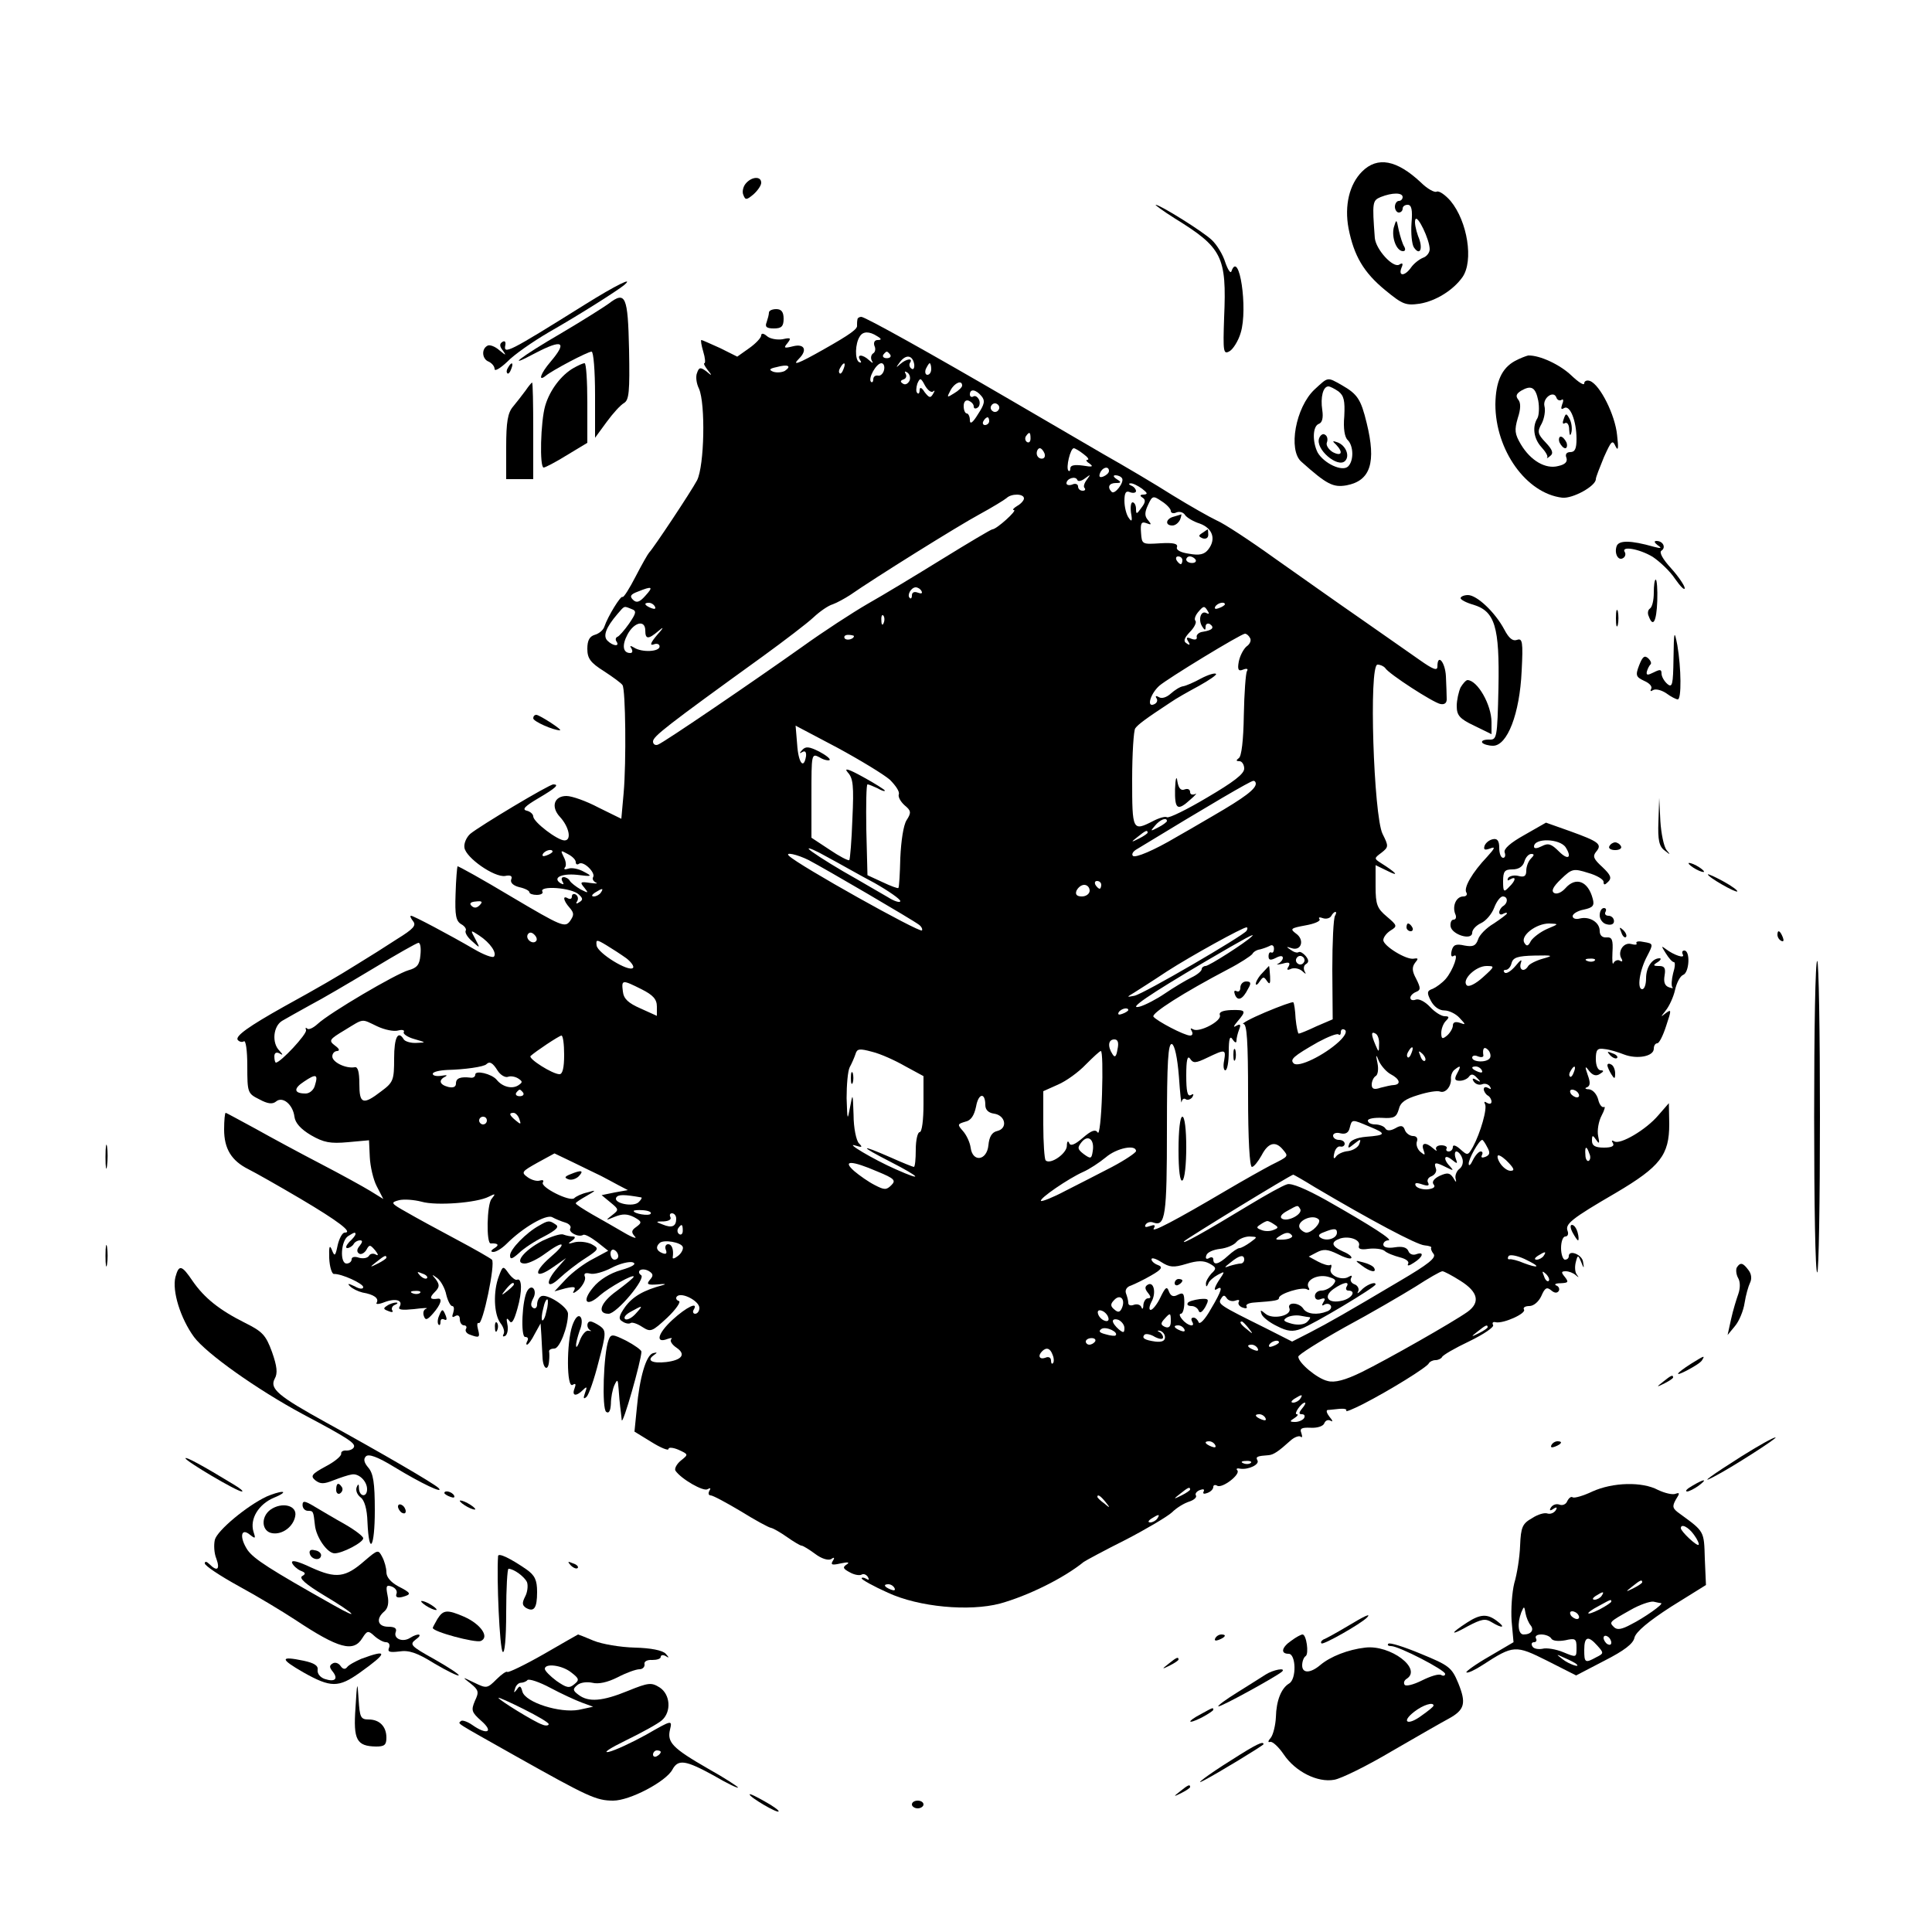 <?xml version="1.0" encoding="UTF-8" standalone="no"?> <svg xmlns="http://www.w3.org/2000/svg" version="1.0" width="500pt" height="500pt" viewBox="0 0 500 500" preserveAspectRatio="xMidYMid meet"><g transform="translate(0,500) scale(0.1,-0.1)" fill="#000000" stroke="none"><path d="M3525 4556 c-33 -33 -46 -88 -35 -147 14 -71 39 -114 95 -160 45 -37 53 -40 89 -35 42 7 87 35 111 69 29 42 13 144 -31 197 -14 16 -30 27 -36 24 -5 -3 -24 7 -41 24 -62 58 -112 68 -152 28z m105 -66 c0 -5 -4 -10 -10 -10 -5 0 -10 -7 -10 -15 0 -8 5 -15 10 -15 6 0 10 5 10 10 0 6 6 10 13 10 10 0 13 -13 10 -47 -2 -27 1 -55 6 -63 16 -24 25 -3 11 29 -6 17 -10 36 -7 43 5 14 37 -52 37 -77 0 -9 -8 -19 -17 -22 -10 -4 -24 -15 -31 -25 -16 -23 -34 -24 -25 -1 5 11 3 14 -6 8 -16 -9 -60 39 -63 69 -7 93 -6 97 15 106 30 12 57 12 57 0z"></path><path d="M3607 4411 c-6 -26 7 -61 24 -61 6 0 7 5 3 12 -4 6 -10 25 -14 42 -6 30 -6 30 -13 7z"></path><path d="M1930 4525 c-7 -8 -10 -22 -6 -30 5 -13 8 -13 26 2 11 10 20 23 20 30 0 18 -25 16 -40 -2z"></path><path d="M3040 4435 c123 -76 135 -98 128 -257 -3 -89 -2 -96 14 -87 9 5 23 27 29 48 19 62 -4 216 -24 159 -2 -7 -9 3 -16 23 -6 20 -22 46 -35 58 -23 22 -134 91 -145 91 -3 0 19 -16 49 -35z"></path><path d="M1514 4212 c-200 -125 -212 -131 -206 -104 1 8 -2 11 -8 7 -8 -5 -7 -12 2 -23 9 -13 7 -12 -9 1 -12 11 -27 16 -32 12 -16 -9 -13 -35 4 -41 8 -4 15 -12 15 -19 0 -7 15 2 33 19 17 18 66 52 107 76 79 45 178 108 195 122 28 24 -21 0 -101 -50z"></path><path d="M1575 4214 c-11 -8 -66 -43 -122 -76 -105 -61 -150 -96 -68 -52 71 37 84 30 40 -22 -26 -30 -34 -54 -12 -36 17 14 108 62 118 62 5 0 9 -50 9 -112 l0 -111 30 41 c16 22 36 44 45 49 13 8 15 29 13 138 -3 139 -9 153 -53 119z"></path><path d="M1990 4191 c0 -5 -3 -16 -6 -25 -5 -12 0 -16 19 -16 19 0 25 5 25 25 0 18 -6 25 -19 25 -11 0 -19 -4 -19 -9z"></path><path d="M2219 4173 c-1 -5 -1 -11 -1 -15 2 -9 -17 -23 -86 -62 -67 -38 -84 -44 -64 -24 22 22 14 39 -15 32 -24 -6 -26 -5 -15 8 10 13 9 15 -13 10 -14 -2 -32 1 -40 8 -9 8 -15 8 -15 2 0 -6 -14 -21 -31 -33 l-31 -22 -44 22 c-25 11 -46 21 -49 21 -2 0 0 -13 5 -30 5 -16 6 -30 3 -30 -3 0 1 -8 8 -17 13 -16 12 -17 -3 -4 -15 11 -19 11 -24 -4 -4 -9 -2 -27 5 -41 17 -39 14 -199 -5 -237 -16 -30 -113 -176 -124 -187 -3 -3 -19 -31 -35 -62 -16 -31 -31 -55 -34 -53 -4 5 -38 -50 -47 -77 -3 -9 -14 -18 -25 -21 -13 -4 -19 -14 -19 -36 0 -25 8 -36 43 -58 23 -15 45 -31 48 -36 8 -11 10 -199 3 -279 l-6 -67 -59 29 c-32 17 -69 30 -83 30 -32 0 -41 -28 -17 -54 24 -26 31 -61 12 -61 -18 0 -80 47 -81 62 0 6 -8 13 -17 15 -13 3 -4 12 30 32 46 27 55 36 39 36 -11 0 -191 -108 -215 -128 -10 -9 -17 -25 -15 -36 4 -26 77 -77 105 -73 14 3 20 0 16 -9 -3 -8 5 -16 21 -20 14 -3 26 -9 26 -13 0 -4 9 -7 19 -7 11 0 17 4 15 8 -11 17 76 11 94 -7 11 -10 11 -14 1 -20 -7 -5 -10 -4 -5 3 3 6 2 13 -4 17 -5 3 -10 1 -10 -5 0 -6 -4 -8 -10 -5 -15 9 -12 -6 4 -24 12 -14 12 -19 1 -35 -13 -17 -21 -14 -151 63 -75 45 -138 80 -140 79 -1 -2 -4 -34 -5 -72 -2 -55 1 -70 15 -78 9 -5 14 -13 11 -17 -2 -5 5 -17 17 -27 21 -19 21 -19 8 6 -13 24 -13 24 10 9 29 -19 47 -46 38 -55 -4 -3 -26 5 -50 19 -67 39 -158 87 -164 87 -4 0 -1 -6 5 -14 9 -11 1 -20 -41 -46 -29 -19 -75 -48 -103 -65 -51 -32 -101 -61 -190 -110 -91 -51 -126 -76 -120 -86 4 -5 11 -7 16 -4 5 4 9 -23 9 -64 0 -69 1 -71 31 -86 22 -12 34 -13 43 -6 17 15 44 -7 48 -39 2 -16 16 -32 43 -48 33 -19 50 -22 95 -18 l55 5 2 -43 c1 -24 9 -59 18 -76 l17 -33 -34 21 c-18 11 -76 43 -128 70 -52 27 -128 68 -169 91 -41 22 -75 41 -77 41 -2 0 -4 -19 -4 -43 0 -50 19 -81 63 -103 18 -9 78 -43 134 -76 98 -58 138 -88 115 -88 -6 0 -14 -15 -18 -32 -6 -29 -8 -31 -15 -13 -6 15 -8 9 -7 -21 1 -23 7 -41 12 -41 20 1 76 -25 76 -34 0 -6 -10 -5 -22 2 -17 8 -20 8 -12 0 6 -6 20 -13 32 -16 30 -5 43 -15 37 -26 -4 -5 5 -5 20 1 29 11 49 5 39 -12 -5 -8 7 -9 37 -6 24 3 39 4 32 1 -7 -2 -9 -11 -6 -19 4 -12 9 -10 24 7 20 23 25 40 12 38 -20 -3 -23 2 -8 17 13 13 13 19 3 33 -12 14 -11 14 4 3 9 -7 20 -27 23 -43 4 -16 11 -29 15 -29 5 0 6 -7 3 -17 -4 -11 -3 -14 5 -9 7 4 12 1 12 -8 0 -9 5 -16 11 -16 5 0 8 -4 5 -9 -3 -5 1 -12 10 -15 24 -9 27 -8 21 14 -3 11 -2 18 2 16 10 -7 44 155 34 164 -4 4 -46 28 -93 53 -47 25 -104 56 -128 70 -41 23 -42 25 -19 31 13 3 39 1 58 -4 38 -11 143 -3 174 13 18 9 18 8 7 -6 -12 -14 -14 -116 -2 -115 19 1 23 -4 10 -12 -10 -6 -11 -10 -3 -10 7 0 22 9 34 21 42 42 102 77 118 69 9 -5 24 -11 34 -14 10 -3 16 -10 13 -15 -6 -10 21 -24 33 -17 4 3 20 -6 36 -18 l29 -23 -39 -21 c-22 -11 -53 -34 -70 -52 l-30 -32 29 8 c23 5 27 4 21 -7 -5 -8 1 -6 13 4 11 11 18 25 16 32 -4 9 0 12 13 9 10 -3 35 4 56 15 21 11 46 17 55 14 10 -4 0 -11 -31 -20 -28 -8 -56 -25 -72 -45 -31 -37 -17 -52 18 -20 23 20 87 56 87 48 0 -3 -20 -19 -44 -37 -42 -30 -52 -59 -21 -59 21 0 98 92 84 100 -6 4 -7 10 -2 13 5 3 15 2 23 -3 11 -7 11 -12 2 -22 -10 -12 -6 -14 21 -12 17 2 23 1 12 -2 -49 -13 -77 -29 -97 -56 -17 -24 -18 -32 -7 -38 7 -5 17 -7 21 -4 4 3 18 -2 30 -10 22 -14 25 -13 65 24 22 21 36 41 30 43 -7 2 -9 8 -5 12 12 12 58 -12 58 -30 0 -8 -5 -15 -11 -15 -5 0 -7 5 -4 10 14 23 -18 8 -55 -26 -38 -35 -45 -62 -12 -49 9 3 13 3 9 -1 -4 -4 2 -14 14 -22 25 -17 14 -32 -27 -37 -36 -4 -51 4 -33 17 11 8 11 9 -1 6 -18 -5 -35 -64 -42 -143 l-6 -60 44 -27 c24 -15 44 -23 44 -18 0 5 12 4 26 -2 26 -12 26 -12 6 -28 -11 -9 -17 -21 -14 -26 15 -22 73 -55 83 -48 8 4 9 3 5 -4 -4 -7 -2 -12 3 -12 6 0 41 -19 78 -41 37 -23 72 -42 78 -43 6 -1 25 -12 42 -24 17 -12 34 -22 37 -22 4 0 20 -10 35 -21 17 -13 34 -18 42 -14 8 6 10 4 4 -5 -6 -10 -1 -11 21 -6 19 4 24 3 15 -3 -11 -7 -9 -11 8 -20 12 -7 26 -9 31 -6 5 3 12 0 16 -6 4 -8 3 -9 -4 -5 -7 4 -12 4 -12 1 0 -3 30 -20 68 -37 80 -37 210 -49 290 -28 72 20 164 65 217 108 6 4 54 30 108 57 54 28 108 60 120 71 12 12 32 24 45 28 12 4 20 11 17 16 -3 4 2 11 11 14 8 3 12 2 9 -4 -3 -6 1 -7 9 -4 9 3 16 10 16 16 0 5 5 6 10 3 13 -8 62 30 52 40 -4 4 0 6 8 4 21 -3 51 11 44 22 -5 9 0 11 29 13 13 1 26 10 57 38 10 9 22 13 26 10 4 -4 5 0 2 9 -5 12 0 15 24 14 17 -1 32 4 35 11 3 8 10 11 17 7 6 -4 5 1 -3 10 -7 9 -10 17 -5 18 5 0 19 2 31 3 12 1 20 -1 17 -5 -2 -4 17 4 43 17 70 36 167 96 171 106 2 4 10 8 17 8 7 0 15 4 17 8 2 5 33 23 71 41 37 18 65 37 61 42 -3 6 0 9 7 7 20 -4 80 23 73 33 -3 5 3 9 14 9 11 0 24 11 31 26 9 21 14 24 25 15 9 -8 16 -8 20 -2 3 5 0 12 -6 14 -7 3 -2 6 11 6 20 1 21 3 11 16 -10 12 -10 15 2 15 8 0 19 -4 26 -10 8 -7 9 -7 3 1 -5 6 -6 20 -3 32 5 20 6 20 14 1 7 -18 8 -18 5 0 -2 19 -37 33 -37 15 0 -5 -4 -9 -10 -9 -5 0 -10 14 -10 30 0 17 5 30 11 30 6 0 9 6 6 14 -7 18 8 31 125 99 115 68 138 98 138 178 l-1 54 -27 -31 c-32 -38 -99 -77 -114 -68 -7 4 -8 2 -4 -4 5 -8 -3 -12 -23 -12 -23 0 -31 5 -31 18 0 15 2 15 11 2 8 -12 9 -9 5 10 -3 14 1 38 9 53 8 15 10 25 6 22 -5 -2 -12 6 -15 20 -4 14 -14 25 -24 26 -9 0 -12 3 -5 5 9 4 9 13 2 32 -8 23 -7 25 4 10 9 -11 18 -14 28 -7 10 6 10 9 2 9 -8 0 -13 13 -13 29 0 25 4 29 23 26 12 -1 35 -8 50 -14 34 -13 77 -5 77 15 0 8 4 14 9 14 5 0 15 20 23 45 14 42 14 44 -1 33 -14 -11 -14 -11 0 7 9 11 20 35 24 53 4 18 13 36 21 39 16 6 19 63 3 63 -5 0 -7 -4 -4 -10 7 -12 -23 -2 -44 14 -12 9 -12 8 0 -11 8 -13 17 -23 21 -23 4 0 3 -13 -2 -29 -4 -16 -5 -32 -2 -36 4 -3 -1 -3 -9 0 -11 4 -14 14 -11 31 3 18 0 24 -14 24 -16 0 -17 2 -4 10 8 5 10 10 5 10 -19 0 -35 -23 -35 -52 0 -15 -4 -28 -10 -28 -14 0 -7 49 13 86 16 31 16 32 -8 36 -13 3 -22 2 -20 -3 3 -4 -3 -5 -14 -2 -20 5 -36 -21 -24 -39 3 -6 1 -8 -5 -4 -5 3 -13 0 -16 -6 -3 -7 -4 5 -3 27 2 33 -1 40 -15 39 -11 -1 -18 5 -18 17 0 22 -26 38 -51 32 -11 -3 -19 0 -19 6 0 6 13 14 29 17 23 5 28 10 23 28 -12 46 -44 58 -71 27 -10 -11 -22 -16 -29 -12 -8 5 -3 16 18 36 28 27 32 28 70 16 22 -6 40 -17 40 -23 0 -9 3 -9 12 0 10 10 6 18 -15 38 -23 21 -26 28 -16 40 16 19 7 26 -68 53 l-62 22 -56 -32 c-36 -20 -54 -36 -51 -45 3 -8 1 -14 -4 -14 -6 0 -10 12 -10 26 0 18 -5 25 -17 22 -9 -2 -18 -9 -21 -17 -3 -10 0 -12 14 -7 15 6 13 1 -7 -21 -39 -41 -62 -81 -54 -93 3 -5 0 -10 -8 -10 -18 0 -29 -24 -21 -45 4 -8 2 -15 -4 -15 -6 0 -9 -8 -8 -17 3 -22 56 -38 56 -17 0 8 10 19 23 25 13 6 28 24 34 40 6 16 16 29 22 29 14 0 14 -17 1 -25 -5 -3 -10 -11 -10 -16 0 -6 5 -7 10 -4 6 3 10 4 10 1 0 -2 -16 -14 -34 -26 -19 -11 -38 -30 -41 -42 -6 -16 -13 -19 -35 -15 -22 5 -29 2 -33 -13 -3 -12 -1 -18 5 -14 15 10 -1 -37 -21 -60 -9 -10 -24 -21 -33 -25 -15 -5 -16 -10 -5 -31 8 -15 21 -25 35 -25 12 0 30 -9 39 -19 17 -18 17 -19 1 -13 -12 4 -18 1 -18 -7 0 -7 -7 -19 -15 -26 -12 -10 -15 -9 -15 7 0 10 5 24 12 31 9 9 9 12 -3 12 -9 0 -26 11 -38 24 -13 14 -29 22 -37 19 -8 -3 -14 -1 -14 5 0 5 7 12 15 15 12 5 12 10 0 34 -11 20 -11 30 -3 41 9 11 9 13 -3 11 -19 -4 -79 33 -79 48 0 7 8 18 19 25 18 11 17 13 -10 36 -25 21 -29 31 -29 78 l0 55 33 -16 c30 -15 20 -3 -20 22 -17 11 -17 12 2 26 19 15 19 17 3 49 -23 47 -36 438 -13 438 7 0 16 -4 20 -9 9 -15 125 -90 143 -93 11 -2 17 3 16 15 0 9 -1 35 -2 57 -2 37 -22 60 -22 25 0 -12 -12 -7 -46 17 -26 18 -94 66 -153 107 -58 40 -158 111 -222 156 -64 46 -131 90 -150 98 -19 9 -70 38 -114 65 -44 28 -125 76 -180 107 -55 32 -163 95 -240 140 -204 119 -376 215 -386 215 -5 0 -10 -3 -10 -7z m51 -43 c12 -7 12 -10 1 -10 -7 0 -11 -6 -8 -15 4 -8 2 -17 -4 -20 -5 -4 -6 -12 -3 -18 5 -8 3 -8 -7 1 -16 15 -33 16 -23 0 4 -6 3 -8 -3 -5 -11 7 -10 48 2 66 8 14 25 14 45 1z m34 -48 c3 -5 -1 -9 -9 -9 -8 0 -12 4 -9 9 3 4 7 8 9 8 2 0 6 -4 9 -8z m62 -25 c1 -9 -2 -15 -7 -11 -5 3 -7 10 -4 15 9 13 -9 11 -25 -3 -12 -11 -12 -10 -1 5 16 21 33 18 37 -6z m-335 -17 c-8 -4 -21 -5 -30 -2 -12 5 -10 8 9 12 29 8 40 3 21 -10z m152 5 c-3 -9 -8 -14 -10 -11 -3 3 -2 9 2 15 9 16 15 13 8 -4z m105 -2 c-2 -10 -10 -17 -16 -15 -7 1 -12 -3 -12 -10 0 -6 -3 -9 -6 -6 -8 9 14 48 27 48 6 0 9 -8 7 -17z m122 2 c0 -8 -4 -15 -10 -15 -5 0 -7 7 -4 15 4 8 8 15 10 15 2 0 4 -7 4 -15z m-56 -30 c-4 -8 -11 -12 -17 -8 -8 5 -7 8 1 11 7 2 9 9 6 14 -4 7 -2 8 4 4 6 -4 9 -13 6 -21z m61 -28 c4 4 5 2 0 -6 -7 -12 -10 -11 -22 4 -8 13 -13 14 -13 5 0 -7 -3 -11 -6 -7 -4 3 -3 14 0 24 7 16 9 16 20 -5 7 -12 16 -19 21 -15z m75 15 c0 -4 -9 -13 -21 -20 -19 -12 -19 -11 -9 8 10 19 30 28 30 12z m50 -27 c10 -12 8 -21 -9 -47 -14 -23 -21 -27 -21 -15 0 9 -4 17 -8 17 -4 0 -8 8 -8 19 0 11 5 17 13 14 7 -3 13 -9 13 -15 0 -5 4 -7 10 -3 5 3 7 12 4 20 -4 8 -10 12 -15 9 -5 -3 -9 0 -9 5 0 16 16 13 30 -4z m44 -36 c-3 -5 -10 -7 -15 -3 -5 3 -7 10 -3 15 3 5 10 7 15 3 5 -3 7 -10 3 -15z m-24 -29 c0 -5 -5 -10 -11 -10 -5 0 -7 5 -4 10 3 6 8 10 11 10 2 0 4 -4 4 -10z m107 -45 c0 -8 -4 -12 -9 -9 -5 3 -6 10 -3 15 9 13 12 11 12 -6z m36 -38 c3 -8 0 -14 -7 -14 -7 0 -13 6 -13 14 0 7 4 13 8 13 4 0 9 -6 12 -13z m101 -2 c11 -8 16 -15 10 -15 -5 0 -2 -5 6 -10 11 -8 6 -9 -17 -5 -22 3 -33 1 -33 -7 0 -6 -2 -9 -5 -6 -7 7 5 58 14 58 3 0 15 -7 25 -15z m66 -44 c0 -5 -7 -11 -14 -14 -10 -4 -13 -1 -9 9 6 15 23 19 23 5z m-62 -19 c15 11 15 11 5 -3 -7 -9 -10 -19 -6 -22 3 -4 1 -7 -5 -7 -7 0 -12 5 -12 11 0 6 -7 9 -15 5 -8 -3 -15 -1 -15 3 0 13 24 20 28 9 2 -5 11 -3 20 4z m96 0 c6 -10 -19 -43 -27 -35 -12 12 -7 23 11 23 14 0 15 2 2 10 -9 6 -10 10 -3 10 6 0 14 -3 17 -8z m52 -27 c14 -11 15 -14 4 -15 -10 0 -11 -3 -3 -8 8 -5 8 -12 -3 -26 -12 -17 -14 -18 -14 -3 0 9 -4 17 -9 17 -4 0 -6 -12 -4 -27 4 -22 2 -25 -6 -13 -6 8 -11 28 -11 44 0 21 4 27 15 22 8 -3 15 -1 15 3 0 5 -6 12 -12 14 -7 3 -8 6 -2 6 5 1 19 -6 30 -14z m-306 -25 c0 -5 -8 -14 -17 -19 -10 -6 -14 -11 -9 -11 10 0 -45 -50 -56 -50 -3 0 -62 -35 -130 -77 -68 -42 -154 -94 -193 -116 -38 -22 -115 -72 -169 -111 -124 -88 -357 -247 -373 -253 -7 -3 -13 1 -13 8 0 13 33 39 285 221 55 40 114 85 130 100 17 16 39 31 50 34 11 4 31 15 45 24 63 44 281 180 335 209 33 18 64 37 70 42 12 12 45 12 45 -1z m380 -32 c0 -6 7 -8 15 -4 8 3 18 0 22 -7 5 -7 22 -17 38 -22 33 -12 43 -40 22 -67 -10 -13 -23 -16 -50 -11 -22 3 -34 10 -31 17 3 9 -9 12 -43 10 -47 -3 -48 -3 -50 27 -2 25 1 30 14 25 13 -5 14 -4 4 8 -9 10 -9 20 0 39 11 24 13 25 35 10 13 -8 24 -20 24 -25z m30 -128 c0 -5 -2 -10 -4 -10 -3 0 -8 5 -11 10 -3 6 -1 10 4 10 6 0 11 -4 11 -10z m34 2 c3 -5 -1 -9 -9 -9 -8 0 -15 4 -15 9 0 4 4 8 9 8 6 0 12 -4 15 -8z m-1424 -94 c-15 -17 -23 -19 -32 -10 -9 9 -6 14 13 21 37 15 41 13 19 -11z m715 12 c3 -6 -1 -7 -9 -4 -10 4 -16 1 -16 -7 0 -7 -3 -10 -6 -6 -7 7 4 27 16 27 5 0 12 -4 15 -10z m-690 -40 c3 -6 -1 -7 -9 -4 -18 7 -21 14 -7 14 6 0 13 -4 16 -10z m1475 6 c0 -2 -7 -7 -16 -10 -8 -3 -12 -2 -9 4 6 10 25 14 25 6z m-1536 -12 c14 -5 13 -10 -6 -38 -12 -17 -26 -33 -30 -34 -5 -2 -6 -8 -2 -13 8 -13 -10 -11 -24 3 -12 12 -4 34 26 69 19 22 16 21 36 13z m1492 -6 c4 -6 3 -8 -3 -5 -15 9 -23 -16 -12 -34 7 -11 9 -11 9 -1 0 7 5 10 11 7 13 -9 7 -16 -18 -20 -10 -1 -17 -8 -16 -13 2 -7 -4 -9 -14 -5 -12 5 -14 3 -8 -7 6 -9 4 -11 -4 -5 -9 5 -7 13 8 29 12 12 18 25 15 29 -4 4 -1 13 6 22 15 18 17 18 26 3z m-839 -30 c-3 -8 -6 -5 -6 6 -1 11 2 17 5 13 3 -3 4 -12 1 -19z m-617 -20 c0 -23 8 -23 34 -1 15 13 14 9 -4 -11 -16 -19 -19 -27 -9 -24 9 4 16 1 16 -5 0 -14 -46 -16 -66 -3 -10 6 -12 5 -7 -2 4 -7 3 -12 -3 -12 -19 0 -22 20 -7 48 17 32 46 39 46 10z m540 -14 c0 -8 -19 -13 -24 -6 -3 5 1 9 9 9 8 0 15 -2 15 -3z m1025 -5 c4 -6 0 -16 -9 -22 -8 -7 -17 -24 -20 -39 -4 -21 -1 -26 11 -21 10 4 14 2 10 -4 -3 -5 -7 -57 -8 -114 -1 -65 -6 -107 -13 -111 -8 -6 -7 -8 2 -8 6 0 12 -9 12 -19 0 -14 -28 -35 -96 -75 -52 -31 -99 -54 -104 -51 -4 3 -21 -2 -36 -10 -53 -27 -54 -25 -54 108 0 67 4 127 8 132 7 10 27 25 91 67 14 10 48 29 74 43 27 15 47 29 44 31 -3 3 -20 -2 -39 -12 -18 -10 -39 -19 -46 -20 -8 -1 -22 -10 -32 -19 -11 -10 -24 -14 -31 -9 -7 4 -10 3 -6 -3 4 -6 1 -13 -7 -16 -19 -8 -9 27 14 48 20 18 212 135 222 135 4 0 10 -5 13 -11z m-932 -367 c15 -15 26 -31 23 -38 -2 -6 4 -18 15 -28 17 -14 18 -19 5 -39 -8 -13 -14 -53 -16 -97 -1 -41 -3 -76 -5 -78 -1 -2 -20 5 -41 15 l-39 18 -3 118 c-1 64 0 117 3 117 4 0 15 -5 26 -10 10 -6 19 -9 19 -6 0 2 -25 18 -56 35 -38 21 -51 25 -40 12 14 -15 16 -35 12 -120 -2 -57 -6 -104 -8 -107 -3 -2 -26 10 -51 27 l-47 31 0 109 c0 108 0 110 21 99 11 -7 23 -9 26 -7 3 3 -10 13 -27 22 -26 13 -35 14 -44 4 -8 -9 -8 -10 1 -5 7 4 10 -1 9 -11 -6 -36 -20 -17 -23 31 l-4 48 108 -57 c59 -32 120 -69 136 -83z m947 -10 c0 -14 -29 -36 -110 -83 -41 -24 -84 -49 -95 -55 -59 -35 -107 -55 -113 -49 -4 4 0 11 8 16 197 120 295 177 303 178 4 1 7 -3 7 -7z m-230 -97 c0 -2 -10 -10 -22 -16 -21 -11 -22 -11 -9 4 13 16 31 23 31 12z m-50 -30 c0 -2 -10 -9 -22 -15 -22 -11 -22 -10 -4 4 21 17 26 19 26 11z m1082 -38 c17 -27 6 -34 -17 -11 -20 20 -28 23 -45 14 -12 -6 -20 -7 -20 -1 0 23 67 21 82 -2z m-1789 -92 c37 -21 67 -42 67 -47 0 -5 -15 -1 -32 10 -18 10 -70 41 -116 67 -46 27 -86 53 -89 58 -3 5 18 -4 48 -21 30 -16 84 -47 122 -67z m-833 81 c0 -2 -7 -7 -16 -10 -8 -3 -12 -2 -9 4 6 10 25 14 25 6z m60 -27 c0 -6 4 -8 9 -4 12 7 43 -24 36 -35 -3 -5 1 -11 7 -14 7 -3 0 -3 -15 -1 -25 4 -27 2 -15 -12 12 -15 11 -15 -9 -5 -12 7 -25 17 -28 22 -3 6 -11 10 -16 10 -6 0 -7 -5 -3 -12 4 -7 3 -8 -5 -4 -22 14 1 26 42 22 40 -5 41 -4 18 8 -14 8 -32 11 -40 8 -9 -3 -13 -2 -9 3 4 4 3 16 -3 27 -9 18 -8 18 10 8 12 -6 21 -15 21 -21z m603 5 c42 -22 268 -154 285 -167 7 -5 10 -12 8 -15 -7 -6 -320 169 -344 193 -12 11 21 4 51 -11z m1869 4 c-7 -7 -12 -21 -12 -31 0 -14 -5 -18 -20 -14 -11 3 -23 0 -27 -5 -3 -7 -1 -8 5 -4 17 10 15 -3 -3 -20 -13 -14 -15 -12 -15 15 0 26 4 31 24 31 16 0 27 7 31 20 3 11 11 20 18 20 8 0 8 -3 -1 -12z m-1112 -68 c0 -5 -2 -10 -4 -10 -3 0 -8 5 -11 10 -3 6 -1 10 4 10 6 0 11 -4 11 -10z m-30 -15 c0 -8 -9 -15 -20 -15 -13 0 -18 5 -14 15 4 8 12 15 20 15 8 0 14 -7 14 -15z m-1265 -5 c-3 -5 -12 -10 -18 -10 -7 0 -6 4 3 10 19 12 23 12 15 0z m-314 -33 c-7 -7 -14 -8 -21 -1 -6 6 -2 10 12 11 16 2 18 -1 9 -10z m2214 -27 c-4 -6 -7 -69 -7 -139 l1 -129 -42 -18 c-23 -11 -43 -19 -46 -19 -2 0 -6 18 -8 39 -1 22 -4 41 -6 42 -2 2 -35 -10 -73 -26 -38 -16 -63 -30 -56 -30 9 0 12 -44 12 -185 0 -113 4 -185 10 -185 5 0 16 14 25 30 17 33 36 38 55 15 15 -18 16 -17 -30 -40 -19 -10 -71 -39 -115 -65 -134 -79 -197 -112 -189 -99 5 9 2 10 -10 6 -11 -4 -15 -3 -11 4 4 6 13 8 20 5 31 -11 35 18 35 242 0 174 3 223 13 220 7 -3 14 -34 18 -84 3 -43 6 -73 7 -66 1 7 6 11 11 7 5 -3 13 0 17 6 4 8 3 9 -4 5 -9 -5 -12 10 -12 51 0 39 3 53 10 43 8 -12 14 -12 45 3 46 22 48 22 43 -8 -3 -14 -1 -25 3 -25 5 0 9 21 9 48 0 34 3 43 10 32 6 -9 10 -10 10 -3 0 6 3 19 7 29 5 13 3 15 -8 9 -8 -5 -7 -1 4 12 23 27 22 30 -17 29 -21 -1 -32 -5 -29 -13 6 -15 -53 -46 -69 -37 -7 4 -8 3 -4 -4 4 -7 2 -12 -4 -12 -15 0 -87 38 -95 49 -5 9 76 61 194 123 31 16 58 34 62 39 3 6 12 11 20 12 8 2 19 6 25 9 6 4 11 1 11 -7 0 -8 -3 -12 -7 -10 -4 2 -7 -2 -7 -10 0 -10 5 -11 19 -4 11 6 18 6 18 0 0 -5 -6 -12 -12 -15 -7 -3 -2 -3 11 0 17 5 21 3 16 -7 -6 -9 -4 -11 7 -6 9 3 21 0 28 -6 10 -9 11 -9 6 0 -3 6 -2 15 4 18 8 5 7 11 -1 21 -6 7 -14 12 -18 10 -4 -3 -13 0 -21 6 -12 8 -12 9 3 4 25 -8 34 22 11 38 -16 12 -14 14 24 21 23 4 40 11 37 16 -4 5 0 6 8 3 8 -3 18 -1 22 5 3 6 8 11 11 11 3 0 2 -5 -1 -10z m549 -34 c-18 -8 -36 -22 -42 -31 -7 -14 -11 -15 -17 -5 -11 18 30 50 64 50 26 -1 26 -1 -5 -14z m-778 -5 c-9 -13 -266 -163 -290 -168 -21 -4 -21 -4 -1 8 11 7 49 31 85 55 62 40 196 114 206 114 3 0 3 -4 0 -9z m-1839 -27 c-9 -9 -28 6 -21 18 4 6 10 6 17 -1 6 -6 8 -13 4 -17z m1852 12 c-15 -15 -110 -76 -119 -76 -5 0 -10 -4 -10 -8 0 -5 -12 -15 -27 -22 -16 -8 -46 -26 -68 -41 -22 -15 -51 -30 -65 -34 -35 -9 24 31 170 117 104 61 132 76 119 64z m-1618 -56 c13 -10 21 -22 17 -25 -11 -11 -91 38 -94 58 -2 16 0 16 25 1 15 -9 38 -24 52 -34z m-533 8 c-2 -25 -9 -33 -31 -39 -32 -9 -204 -110 -235 -139 -11 -10 -23 -16 -27 -12 -4 4 -5 2 -3 -4 3 -10 -66 -84 -78 -84 -2 0 -4 7 -4 16 0 9 5 12 13 8 10 -6 10 -4 0 7 -20 20 -16 63 7 77 12 7 44 25 73 41 29 15 102 58 162 94 61 37 114 67 118 67 5 0 7 -14 5 -32z m2286 -19 c-3 -5 -10 -7 -15 -3 -5 3 -7 10 -3 15 3 5 10 7 15 3 5 -3 7 -10 3 -15z m619 10 c-18 -5 -35 -14 -38 -19 -10 -17 -25 -11 -19 8 4 11 -1 8 -14 -8 -12 -14 -24 -21 -28 -17 -4 4 -3 7 3 7 6 0 13 8 15 18 4 14 16 18 59 19 48 1 51 0 22 -8z m134 -5 c-3 -3 -12 -4 -19 -1 -8 3 -5 6 6 6 11 1 17 -2 13 -5z m-289 -43 c-20 -18 -37 -26 -42 -21 -14 14 23 50 51 50 22 0 22 -1 -9 -29z m-2178 -31 c30 -15 40 -26 40 -45 l0 -24 -42 19 c-32 14 -44 25 -46 44 -4 31 -2 31 48 6z m1260 -54 c0 -2 -7 -7 -16 -10 -8 -3 -12 -2 -9 4 6 10 25 14 25 6z m-1944 -42 c19 -9 43 -14 54 -11 11 3 18 1 15 -4 -3 -4 9 -13 27 -18 31 -9 32 -9 6 -10 -15 -1 -30 4 -33 9 -15 25 -25 5 -25 -49 0 -56 -2 -62 -33 -85 -48 -37 -57 -33 -57 19 0 31 -4 45 -12 43 -23 -4 -58 13 -58 28 0 8 6 14 13 14 7 1 5 6 -6 14 -17 13 -15 16 25 40 51 31 42 30 84 10z m2489 -40 c-38 -35 -105 -68 -117 -56 -10 10 -2 18 63 55 26 14 49 23 53 20 3 -3 6 -1 6 6 0 7 5 9 10 6 7 -4 1 -16 -15 -31z m104 -7 c0 -21 -1 -21 -9 -2 -12 28 -12 37 0 30 6 -3 10 -16 9 -28z m-2109 -27 c0 -33 -4 -50 -12 -50 -18 0 -81 40 -75 47 13 12 73 52 80 53 4 0 7 -22 7 -50z m1432 14 c-3 -19 -7 -22 -13 -12 -13 20 -11 38 5 38 9 0 12 -8 8 -26z m-550 -43 l48 -26 0 -72 c0 -42 -4 -73 -10 -73 -5 0 -10 -20 -10 -45 0 -25 -2 -45 -5 -45 -2 0 -30 11 -61 25 -80 35 -81 30 -1 -11 80 -41 89 -53 15 -20 -57 25 -136 72 -103 61 16 -5 18 -4 8 6 -7 7 -14 40 -14 74 -2 56 -2 58 -9 20 -7 -37 -7 -35 -9 23 0 34 3 70 8 80 5 9 12 25 15 34 4 14 10 15 43 6 21 -5 59 -22 85 -37z m1311 34 c-3 -9 -8 -14 -10 -11 -3 3 -2 9 2 15 9 16 15 13 8 -4z m203 -13 c-8 -13 -46 -11 -46 1 0 5 7 7 15 3 8 -3 14 -2 14 2 -3 19 2 25 12 15 6 -6 8 -16 5 -21z m-1004 -94 c-2 -62 -7 -106 -11 -99 -6 9 -16 6 -39 -14 -21 -18 -32 -22 -35 -13 -3 7 -6 4 -6 -8 -1 -20 -43 -49 -55 -37 -3 4 -6 45 -6 93 l0 86 38 17 c21 9 53 32 72 52 19 19 36 35 39 35 4 0 5 -50 3 -112z m836 87 c-3 -3 -9 2 -12 12 -6 14 -5 15 5 6 7 -7 10 -15 7 -18z m-89 -35 c23 -12 28 -26 9 -28 -7 0 -23 -4 -35 -7 -17 -6 -23 -3 -23 8 0 9 5 19 10 22 6 3 8 18 5 33 -5 24 -4 25 4 5 6 -12 19 -27 30 -33z m-2311 9 c7 -11 19 -18 26 -16 7 3 19 1 27 -4 12 -8 12 -10 0 -18 -16 -10 -41 -4 -56 15 -13 15 -55 25 -55 13 0 -6 -6 -9 -12 -8 -26 3 -38 -1 -38 -15 0 -9 -7 -12 -20 -9 -23 6 -26 18 -7 27 6 4 2 4 -10 2 -13 -2 -23 0 -23 5 0 5 17 9 38 10 43 1 95 8 101 15 8 8 16 4 29 -17z m2483 -7 c-8 -15 -6 -19 7 -19 9 0 20 5 24 11 5 7 11 7 20 -3 11 -11 11 -13 -1 -6 -10 6 -12 4 -7 -4 5 -7 14 -10 22 -7 7 3 16 0 20 -6 4 -7 3 -8 -4 -4 -7 4 -12 3 -12 -3 0 -5 5 -13 10 -16 6 -3 10 -11 10 -16 0 -6 -5 -7 -12 -3 -6 4 -8 3 -5 -3 7 -11 -12 -76 -31 -111 -13 -23 -14 -23 -33 -6 -11 10 -19 12 -19 6 0 -7 -5 -12 -11 -12 -5 0 -8 4 -5 8 2 4 -4 8 -14 8 -10 0 -16 -5 -13 -11 3 -5 0 -4 -8 3 -19 17 -32 15 -25 -4 5 -14 4 -15 -8 -5 -8 7 -12 19 -9 27 3 8 -1 14 -10 14 -8 0 -18 7 -21 15 -4 12 -10 14 -25 5 -13 -7 -22 -7 -26 0 -3 5 -15 10 -26 10 -10 0 -19 4 -19 10 0 5 17 8 37 7 31 -2 37 2 43 22 4 18 17 27 50 37 25 8 50 12 57 9 14 -5 30 14 28 35 0 8 4 18 10 22 15 12 17 10 6 -10z m64 8 c3 -6 -1 -7 -9 -4 -18 7 -21 14 -7 14 6 0 13 -4 16 -10z m238 -5 c-3 -9 -8 -14 -10 -11 -3 3 -2 9 2 15 9 16 15 13 8 -4z m-3258 -34 c-3 -12 -14 -21 -24 -21 -31 0 -32 13 -4 31 31 21 37 19 28 -10z m539 -19 c3 -5 -1 -9 -9 -9 -8 0 -12 4 -9 9 3 4 7 8 9 8 2 0 6 -4 9 -8z m2731 -2 c3 -5 2 -10 -4 -10 -5 0 -13 5 -16 10 -3 6 -2 10 4 10 5 0 13 -4 16 -10z m-1535 -30 c0 -12 8 -20 22 -22 30 -4 37 -38 9 -45 -14 -3 -21 -15 -23 -37 -4 -40 -41 -45 -46 -6 -2 14 -11 33 -20 43 -15 17 -14 18 6 24 15 3 23 16 28 39 6 35 24 38 24 4z m-1206 -36 c5 -14 4 -15 -9 -4 -17 14 -19 20 -6 20 5 0 12 -7 15 -16z m-84 -4 c0 -5 -4 -10 -10 -10 -5 0 -10 5 -10 10 0 6 5 10 10 10 6 0 10 -4 10 -10z m2285 -16 c44 -18 42 -22 -10 -26 -23 -2 -40 -9 -43 -18 -5 -13 -3 -13 13 0 16 13 18 13 13 0 -2 -8 -15 -17 -29 -19 -13 -1 -28 -8 -32 -15 -5 -7 -7 -3 -4 9 2 11 9 19 15 18 7 -2 12 2 12 7 0 6 -7 10 -15 10 -8 0 -15 5 -15 11 0 6 9 9 19 6 13 -3 21 1 24 14 6 23 5 23 52 3z m-717 -63 c-3 -20 -5 -21 -23 -8 -17 13 -17 17 -6 31 17 21 34 7 29 -23z m1021 10 c8 -14 7 -20 -5 -25 -8 -3 -12 -2 -9 4 3 6 2 10 -3 10 -5 0 -14 -10 -20 -22 -6 -13 -11 -17 -11 -10 -1 12 27 62 35 62 2 0 8 -9 13 -19z m-909 -10 c0 -4 -28 -23 -62 -41 -35 -18 -89 -46 -121 -62 -32 -17 -60 -28 -63 -26 -5 6 71 58 109 75 16 7 42 24 59 38 28 24 78 34 78 16z m1173 -6 c4 -8 3 -16 -1 -19 -4 -3 -9 4 -9 15 -2 23 3 25 10 4z m-2558 -58 c11 -6 31 -16 45 -24 l25 -13 -34 -6 -34 -7 23 -19 c22 -18 22 -19 4 -33 -18 -14 -17 -14 7 -4 20 8 32 8 50 -1 20 -11 21 -14 6 -25 -13 -9 -14 -14 -4 -25 7 -7 -6 -3 -28 10 -22 13 -59 34 -82 47 -24 14 -43 26 -43 29 0 2 12 10 28 19 26 15 26 16 2 9 -14 -3 -29 -10 -34 -15 -11 -10 -89 29 -81 41 3 5 0 7 -7 5 -8 -3 -22 1 -32 8 -18 13 -16 15 25 38 l44 24 50 -24 c27 -13 59 -29 70 -34z m2229 46 c4 -10 1 -22 -7 -28 -7 -5 -12 -17 -10 -25 3 -11 1 -11 -6 2 -9 13 -15 14 -35 5 -15 -7 -21 -16 -16 -22 6 -7 0 -11 -15 -13 -13 -1 -27 3 -31 9 -4 8 1 9 16 4 15 -5 20 -4 16 4 -4 6 0 14 9 17 9 4 14 13 11 20 -6 17 -1 17 27 3 18 -9 20 -9 10 2 -19 19 -16 34 4 18 15 -12 16 -12 10 4 -3 9 -2 17 2 17 5 0 12 -8 15 -17z m121 -13 c14 -15 15 -20 4 -20 -8 0 -20 9 -27 20 -7 11 -8 20 -4 20 5 0 17 -9 27 -20z m-1634 -22 c44 -18 48 -23 36 -35 -13 -13 -18 -13 -43 0 -16 8 -40 25 -53 36 -33 29 -7 28 60 -1z m1131 -40 c142 -84 265 -150 285 -151 12 -1 19 -4 17 -6 -2 -2 1 -10 6 -16 8 -10 -14 -27 -87 -70 -140 -83 -182 -107 -234 -134 l-45 -23 -69 35 c-119 59 -124 62 -115 76 6 10 9 10 15 1 4 -6 14 -9 22 -6 8 3 12 2 9 -3 -3 -5 1 -12 10 -15 8 -3 13 -2 10 3 -3 5 6 9 19 10 57 4 65 6 65 12 0 11 61 30 73 22 5 -3 7 -1 4 4 -11 18 20 36 49 29 21 -6 24 -9 14 -21 -7 -8 -20 -15 -30 -15 -9 0 -17 -6 -17 -14 0 -8 6 -12 15 -8 11 4 13 1 7 -8 -5 -8 -4 -11 3 -6 6 3 13 2 16 -3 3 -5 -1 -12 -10 -15 -25 -10 -52 -7 -61 7 -11 17 -43 18 -36 1 7 -19 -43 -30 -62 -14 -13 11 -14 10 -10 -1 3 -8 21 -22 40 -31 27 -14 41 -15 62 -7 31 11 193 108 193 115 0 9 -26 -2 -38 -16 -8 -8 -11 -9 -7 -2 3 6 -1 15 -9 18 -9 3 -13 11 -9 17 3 6 1 7 -6 3 -18 -12 -53 4 -47 20 3 8 2 13 -2 10 -4 -2 -18 2 -31 9 l-24 13 21 11 c17 9 28 8 53 -4 17 -9 33 -14 36 -11 3 3 -6 11 -21 17 -31 14 -33 25 -7 34 24 7 53 -4 48 -19 -3 -8 5 -11 24 -8 16 2 35 0 42 -5 6 -6 25 -13 40 -17 16 -4 25 -11 21 -17 -3 -6 3 -5 15 3 24 15 28 30 6 22 -8 -3 -17 0 -20 8 -4 10 -16 13 -35 10 -18 -3 -30 0 -30 7 0 6 6 11 13 11 14 0 -41 36 -161 104 -52 29 -90 45 -101 41 -11 -3 -54 -27 -97 -53 -117 -71 -180 -106 -169 -94 8 8 276 172 282 172 1 0 26 -14 55 -32z m-1742 -27 c2 -1 -1 -6 -7 -12 -14 -14 -67 -3 -58 12 5 8 20 8 65 0z m1705 -30 c7 -13 -32 -34 -47 -25 -7 4 -2 12 13 20 29 16 27 16 34 5z m-1681 -12 c-4 -7 -44 0 -44 7 0 2 11 3 24 2 14 -1 23 -5 20 -9z m66 -13 c0 -20 -11 -25 -35 -15 -19 7 -19 8 3 8 13 1 20 5 17 11 -3 6 -1 10 4 10 6 0 11 -6 11 -14z m1663 -2 c7 -8 -17 -34 -32 -34 -5 0 -13 5 -17 11 -11 18 33 39 49 23z m-115 -13 c11 -7 11 -9 -2 -14 -9 -4 -23 -4 -32 0 -13 5 -13 7 -2 14 7 5 15 9 18 9 3 0 11 -4 18 -9z m-1531 -16 c0 -8 -4 -12 -9 -9 -5 3 -6 10 -3 15 9 13 12 11 12 -6z m1693 -5 c0 -15 -26 -23 -41 -14 -9 5 -7 10 7 15 27 11 34 10 34 -1z m-2540 -4 c0 -3 -7 -12 -16 -20 -8 -9 -11 -16 -5 -16 5 0 13 5 16 10 3 6 11 10 17 10 7 0 6 -5 -1 -14 -8 -9 -8 -16 -2 -20 5 -4 14 1 19 9 8 15 10 14 23 -1 8 -10 9 -15 2 -11 -6 4 -15 3 -18 -3 -4 -6 -15 -8 -26 -5 -11 4 -19 2 -19 -4 0 -6 -6 -11 -13 -11 -18 0 -15 59 4 71 16 10 19 11 19 5z m2424 -4 c2 -4 -7 -9 -22 -10 -21 -1 -24 0 -12 8 18 12 27 12 34 2z m-108 -17 c-11 -8 -24 -15 -28 -15 -5 0 -18 -9 -30 -20 -24 -22 -38 -26 -38 -9 0 5 -5 7 -11 3 -7 -4 -10 -1 -7 7 2 8 18 15 36 17 17 2 36 10 42 18 7 8 22 14 34 14 21 -1 21 -1 2 -15z m-1469 -12 c2 -5 -3 -16 -12 -23 -9 -7 -15 -9 -14 -4 3 20 -2 34 -12 34 -6 0 -9 -7 -6 -14 4 -10 1 -13 -9 -9 -15 6 -18 16 -7 26 10 10 56 2 60 -10z m-167 -24 c0 -5 -4 -9 -10 -9 -5 0 -10 7 -10 16 0 8 5 12 10 9 6 -3 10 -10 10 -16z m2376 -26 c-2 -2 -16 2 -32 8 -16 7 -33 11 -37 10 -5 -1 -6 3 -3 8 3 5 21 2 41 -7 19 -9 33 -17 31 -19z m19 27 c-3 -5 -12 -10 -18 -10 -7 0 -6 4 3 10 19 12 23 12 15 0z m-2995 -5 c0 -2 -10 -9 -22 -15 -22 -11 -22 -10 -4 4 21 17 26 19 26 11z m2070 -16 c29 9 45 9 60 1 18 -10 19 -13 5 -26 -8 -9 -15 -21 -14 -27 0 -8 2 -8 6 1 2 7 14 17 25 23 19 10 19 10 1 -17 -10 -16 -12 -25 -5 -21 18 12 15 -2 -15 -52 -14 -25 -28 -40 -31 -33 -2 6 -8 12 -13 12 -6 0 -7 -4 -4 -10 10 -16 -11 -12 -25 5 -7 8 -9 15 -4 15 5 0 9 13 9 29 0 24 -3 27 -17 20 -11 -6 -18 -4 -23 9 -5 14 -9 11 -22 -16 -8 -17 -20 -32 -25 -32 -5 0 -4 9 2 21 13 23 6 54 -10 44 -8 -5 -7 -11 1 -21 8 -10 8 -14 0 -14 -6 0 -11 -8 -12 -17 0 -10 -3 -13 -5 -6 -3 7 -12 9 -20 6 -8 -3 -14 -1 -14 5 0 6 -3 17 -6 25 -3 8 2 17 13 20 10 4 33 15 52 26 28 16 31 22 18 27 -9 3 -17 10 -17 15 0 5 11 2 25 -7 22 -14 32 -15 65 -5z m150 11 c0 -5 -4 -10 -9 -10 -5 0 -18 -3 -28 -6 -16 -6 -16 -5 2 9 23 19 35 21 35 7z m-2115 -48 c-3 -3 -11 0 -18 7 -9 10 -8 11 6 5 10 -3 15 -9 12 -12z m2675 -7 c46 -29 51 -56 18 -80 -38 -27 -209 -124 -274 -156 -43 -21 -70 -28 -88 -23 -27 6 -76 47 -76 63 0 5 54 39 120 76 67 36 149 84 183 105 34 22 65 40 70 40 4 0 25 -11 47 -25z m228 0 c-3 -3 -9 2 -12 12 -6 14 -5 15 5 6 7 -7 10 -15 7 -18z m-523 -15 c-3 -5 -1 -10 4 -10 22 0 10 -20 -15 -26 -37 -9 -51 10 -23 30 26 18 43 21 34 6z m-2398 -16 c-3 -3 -12 -4 -19 -1 -8 3 -5 6 6 6 11 1 17 -2 13 -5z m1817 -38 c-5 -12 -10 -14 -20 -5 -10 8 -11 14 -1 24 15 17 30 4 21 -19z m-1259 -16 c-10 -11 -22 -17 -27 -14 -5 4 1 12 14 19 32 18 34 18 13 -5z m1223 -9 c3 -8 -1 -12 -9 -9 -7 2 -15 10 -17 17 -3 8 1 12 9 9 7 -2 15 -10 17 -17z m162 -11 c0 -13 -5 -18 -15 -14 -11 5 -12 9 -2 20 16 18 17 17 17 -6z m360 11 c2 -1 -1 -6 -7 -12 -7 -7 -23 -9 -39 -5 -22 6 -25 9 -14 16 8 5 24 7 35 5 11 -2 22 -4 25 -4z m-480 -28 c0 -13 -3 -13 -15 -3 -8 7 -15 16 -15 21 0 5 7 6 15 3 8 -4 15 -13 15 -21z m321 0 c13 -16 12 -17 -3 -4 -17 13 -22 21 -14 21 2 0 10 -8 17 -17z m-344 -19 c-1 -2 -13 -1 -26 3 -16 4 -19 8 -10 14 12 7 45 -9 36 -17z m178 16 c3 -6 -1 -7 -9 -4 -18 7 -21 14 -7 14 6 0 13 -4 16 -10z m785 5 c0 -2 -10 -9 -22 -15 -22 -11 -22 -10 -4 4 21 17 26 19 26 11z m-835 -26 c0 -9 -8 -13 -25 -11 -28 4 -36 9 -28 18 4 3 16 1 27 -6 12 -6 21 -7 21 -1 0 5 -5 12 -10 14 -6 3 -5 4 2 3 7 -2 13 -9 13 -17z m-181 -11 c-3 -4 -9 -8 -15 -8 -5 0 -9 4 -9 8 0 5 7 9 15 9 8 0 12 -4 9 -9z m476 -2 c0 -2 -7 -7 -16 -10 -8 -3 -12 -2 -9 4 6 10 25 14 25 6z m-55 -16 c3 -6 -1 -7 -9 -4 -18 7 -21 14 -7 14 6 0 13 -4 16 -10z m-531 -16 c4 -9 4 -19 1 -22 -3 -3 -5 0 -5 7 0 8 -7 11 -15 7 -15 -5 -20 5 -8 17 11 11 21 8 27 -9z m641 -114 c-3 -5 -12 -10 -18 -10 -7 0 -6 4 3 10 19 12 23 12 15 0z m5 -25 c-9 -11 -9 -15 -1 -15 7 0 9 -4 6 -10 -3 -5 -14 -10 -23 -10 -15 0 -15 2 -2 10 8 5 11 10 6 10 -9 0 12 30 21 30 3 0 0 -7 -7 -15z m-95 -25 c3 -6 -1 -7 -9 -4 -18 7 -21 14 -7 14 6 0 13 -4 16 -10z m-130 -70 c3 -6 -1 -7 -9 -4 -18 7 -21 14 -7 14 6 0 13 -4 16 -10z m92 -46 c-3 -3 -12 -4 -19 -1 -8 3 -5 6 6 6 11 1 17 -2 13 -5z m-157 -69 c0 -2 -10 -9 -22 -15 -22 -11 -22 -10 -4 4 21 17 26 19 26 11z m-219 -32 c13 -16 12 -17 -3 -4 -10 7 -18 15 -18 17 0 8 8 3 21 -13z m134 -43 c-3 -5 -12 -10 -18 -10 -7 0 -6 4 3 10 19 12 23 12 15 0z m-680 -180 c3 -6 -1 -7 -9 -4 -18 7 -21 14 -7 14 6 0 13 -4 16 -10z"></path><path d="M3038 3663 c-21 -5 -24 -23 -4 -23 8 0 16 7 20 15 3 8 4 14 3 14 -1 -1 -10 -3 -19 -6z"></path><path d="M3112 3621 c-11 -7 -11 -9 0 -14 9 -3 15 1 15 9 0 8 -1 14 -1 14 -1 0 -7 -4 -14 -9z"></path><path d="M3041 2958 c-1 -53 6 -58 40 -27 13 11 18 18 12 14 -7 -3 -13 -1 -13 5 0 7 -6 10 -14 7 -10 -4 -16 3 -19 21 -2 16 -5 8 -6 -20z"></path><path d="M3267 2482 c-10 -10 -17 -23 -17 -28 0 -5 5 -2 10 6 9 13 11 13 19 1 7 -10 9 -7 8 12 -1 15 -2 27 -3 27 0 0 -8 -8 -17 -18z"></path><path d="M3210 2444 c0 -8 -4 -12 -10 -9 -6 3 -7 -1 -4 -9 7 -18 20 -13 34 15 9 15 7 19 -5 19 -8 0 -15 -7 -15 -16z"></path><path d="M3192 2270 c0 -14 2 -19 5 -12 2 6 2 18 0 25 -3 6 -5 1 -5 -13z"></path><path d="M3050 2024 c0 -54 4 -83 10 -79 6 3 10 42 10 86 0 46 -4 79 -10 79 -6 0 -10 -35 -10 -86z"></path><path d="M2202 2210 c0 -14 2 -19 5 -12 2 6 2 18 0 25 -3 6 -5 1 -5 -13z"></path><path d="M1476 1961 c-15 -6 -16 -9 -5 -13 8 -3 20 1 27 8 14 15 7 17 -22 5z"></path><path d="M3524 1725 c22 -17 40 -20 32 -6 -3 5 -16 11 -28 14 -22 6 -22 5 -4 -8z"></path><path d="M3040 1679 c0 -5 5 -7 10 -4 6 3 10 8 10 11 0 2 -4 4 -10 4 -5 0 -10 -5 -10 -11z"></path><path d="M3074 1628 c-3 -5 1 -8 10 -8 8 0 16 -6 18 -12 3 -8 9 -4 17 9 11 21 10 23 -14 21 -15 -2 -29 -6 -31 -10z"></path><path d="M3921 4066 c-35 -19 -50 -54 -51 -112 0 -119 80 -231 173 -242 27 -3 87 30 87 48 0 5 10 30 21 57 19 42 22 46 30 28 7 -14 8 -5 4 29 -5 52 -44 130 -70 140 -8 3 -15 0 -15 -6 0 -7 -15 3 -33 20 -29 28 -82 53 -112 52 -5 -1 -21 -7 -34 -14z m60 -103 c3 -17 2 -37 -2 -45 -14 -22 -10 -53 10 -75 11 -12 18 -24 15 -27 -2 -3 1 -2 8 4 9 7 6 16 -12 35 -21 22 -22 28 -10 49 7 14 10 34 7 45 -5 21 24 42 31 22 2 -6 8 -9 13 -6 5 4 6 -2 2 -11 -4 -12 -3 -15 5 -10 15 9 32 -33 32 -80 0 -25 -4 -34 -16 -34 -10 0 -14 -6 -10 -15 3 -10 -3 -17 -21 -21 -33 -9 -72 14 -97 56 -16 27 -17 37 -8 68 8 24 8 40 1 48 -7 9 -5 15 8 23 26 15 37 9 44 -26z"></path><path d="M4047 3916 c-4 -10 -3 -15 3 -11 6 3 11 -4 11 -17 1 -16 3 -18 6 -6 2 10 0 25 -5 34 -8 15 -10 15 -15 0z"></path><path d="M4036 3855 c4 -8 10 -15 15 -15 4 0 6 7 3 15 -4 8 -10 15 -15 15 -4 0 -6 -7 -3 -15z"></path><path d="M1315 4049 c-4 -6 -5 -12 -2 -15 2 -3 7 2 10 11 7 17 1 20 -8 4z"></path><path d="M1485 4048 c-32 -18 -62 -57 -74 -98 -12 -41 -15 -160 -4 -160 4 0 31 14 60 32 l53 32 0 103 c0 57 -3 103 -7 103 -5 0 -17 -6 -28 -12z"></path><path d="M3402 3992 c-49 -46 -69 -157 -34 -187 66 -59 82 -67 117 -61 62 12 77 59 52 161 -15 62 -24 75 -64 98 -39 22 -35 22 -71 -11z m62 -5 c14 -11 17 -24 15 -64 -3 -32 1 -55 9 -62 15 -15 16 -53 1 -68 -15 -15 -63 8 -79 36 -14 28 -13 68 3 74 9 3 12 16 9 36 -5 33 2 61 16 61 4 0 16 -6 26 -13z"></path><path d="M3414 3866 c-11 -28 48 -78 67 -59 13 13 2 40 -19 48 -14 5 -15 4 -4 -6 19 -20 14 -31 -9 -19 -11 7 -18 18 -15 25 3 8 1 17 -5 20 -5 4 -12 -1 -15 -9z"></path><path d="M1360 3989 c-8 -11 -23 -30 -32 -41 -14 -16 -18 -40 -18 -105 l0 -83 35 0 35 0 0 125 c0 69 -1 125 -3 125 -1 0 -9 -9 -17 -21z"></path><path d="M4184 3587 c-7 -19 4 -40 17 -31 5 3 7 10 4 15 -11 17 37 9 72 -12 18 -12 45 -37 58 -57 14 -20 25 -31 25 -24 0 6 -16 30 -35 51 -22 24 -32 42 -25 46 12 8 4 25 -13 25 -7 0 -6 -4 3 -11 12 -8 9 -9 -10 -4 -60 17 -90 17 -96 2z"></path><path d="M4280 3466 c0 -19 -4 -37 -10 -41 -5 -3 -7 -12 -3 -20 11 -30 20 -14 22 40 1 30 -1 55 -4 55 -3 0 -5 -15 -5 -34z"></path><path d="M3780 3452 c0 -4 15 -12 33 -17 56 -17 68 -57 65 -215 -3 -132 -4 -135 -25 -134 -12 0 -20 -3 -17 -8 3 -4 16 -8 28 -8 37 0 69 83 74 193 4 76 2 86 -12 81 -11 -4 -21 4 -33 27 -24 45 -71 89 -94 89 -10 0 -19 -4 -19 -8z"></path><path d="M4182 3400 c0 -19 2 -27 5 -17 2 9 2 25 0 35 -3 9 -5 1 -5 -18z"></path><path d="M4331 3296 c-1 -68 -3 -77 -16 -66 -8 7 -15 19 -15 27 0 11 -4 11 -20 3 -16 -8 -20 -8 -18 2 2 7 6 15 9 18 4 3 1 10 -5 16 -10 9 -15 5 -24 -18 -10 -26 -8 -30 13 -40 14 -6 22 -15 18 -21 -3 -6 -1 -7 5 -3 7 4 22 0 34 -8 12 -9 26 -16 30 -16 10 0 9 81 -1 140 -8 41 -9 38 -10 -34z"></path><path d="M3780 3221 c-5 -11 -10 -33 -10 -48 0 -24 7 -33 45 -51 l45 -22 0 31 c0 45 -36 108 -62 109 -4 0 -12 -9 -18 -19z"></path><path d="M1380 3141 c0 -8 52 -31 69 -31 9 0 -53 40 -61 40 -5 0 -8 -4 -8 -9z"></path><path d="M4292 2874 c-2 -48 2 -65 16 -75 15 -12 16 -12 5 1 -7 9 -14 43 -16 75 l-3 60 -2 -61z"></path><path d="M4165 2810 c-3 -5 3 -10 15 -10 12 0 18 5 15 10 -3 6 -10 10 -15 10 -5 0 -12 -4 -15 -10z"></path><path d="M4370 2766 c0 -3 9 -10 20 -16 11 -6 20 -8 20 -6 0 3 -9 10 -20 16 -11 6 -20 8 -20 6z"></path><path d="M4420 2737 c0 -7 72 -48 76 -44 2 2 -14 14 -36 26 -22 12 -40 20 -40 18z"></path><path d="M4140 2631 c0 -10 8 -21 18 -23 11 -3 19 0 19 8 0 8 -7 14 -14 14 -8 0 -11 5 -8 10 3 6 1 10 -4 10 -6 0 -11 -8 -11 -19z"></path><path d="M3640 2600 c0 -5 5 -10 11 -10 5 0 7 5 4 10 -3 6 -8 10 -11 10 -2 0 -4 -4 -4 -10z"></path><path d="M4196 2587 c3 -10 9 -15 12 -12 3 3 0 11 -7 18 -10 9 -11 8 -5 -6z"></path><path d="M4600 2581 c0 -6 4 -13 10 -16 6 -3 7 1 4 9 -7 18 -14 21 -14 7z"></path><path d="M4695 2110 c0 -224 3 -406 8 -403 4 2 7 184 7 403 0 219 -3 401 -7 403 -5 3 -8 -179 -8 -403z"></path><path d="M4167 2269 c7 -7 15 -10 18 -7 3 3 -2 9 -12 12 -14 6 -15 5 -6 -5z"></path><path d="M4160 2243 c0 -4 5 -15 10 -23 8 -13 10 -13 10 2 0 9 -4 20 -10 23 -5 3 -10 3 -10 -2z"></path><path d="M273 2005 c0 -27 2 -38 4 -22 2 15 2 37 0 50 -2 12 -4 0 -4 -28z"></path><path d="M1395 1828 c-33 -18 -75 -61 -75 -77 0 -11 5 -10 23 6 12 12 41 31 65 43 32 17 40 25 30 31 -16 11 -19 11 -43 -3z"></path><path d="M4070 1810 c6 -11 12 -20 14 -20 2 0 2 9 -1 20 -3 11 -9 20 -15 20 -5 0 -4 -9 2 -20z"></path><path d="M1404 1789 c-48 -25 -75 -59 -46 -59 10 0 33 11 52 25 50 37 60 30 14 -9 -46 -40 -40 -59 8 -25 l33 23 -22 -25 c-33 -37 -29 -59 5 -27 15 14 44 37 66 51 37 24 37 26 17 37 -12 6 -32 8 -44 5 -17 -5 -19 -4 -7 4 9 6 10 11 3 11 -6 0 -17 2 -25 5 -7 3 -31 -5 -54 -16z"></path><path d="M273 1750 c0 -25 2 -35 4 -22 2 12 2 32 0 45 -2 12 -4 2 -4 -23z"></path><path d="M4495 1720 c-3 -5 -2 -18 3 -27 6 -10 6 -26 1 -41 -5 -14 -14 -43 -19 -66 l-9 -41 19 23 c11 13 22 40 25 60 3 20 10 44 14 52 5 10 4 23 -4 33 -14 19 -21 21 -30 7z"></path><path d="M454 1695 c-9 -36 13 -107 48 -155 32 -43 163 -136 282 -200 117 -62 136 -75 132 -85 -2 -5 -10 -9 -19 -9 -9 1 -15 -3 -14 -8 1 -6 -17 -21 -40 -33 -37 -20 -40 -25 -27 -36 13 -10 22 -10 47 0 18 7 39 14 47 15 18 4 40 -17 40 -38 0 -22 -20 -20 -21 2 0 12 -2 13 -6 3 -3 -8 1 -19 10 -26 10 -7 17 -30 18 -64 4 -90 19 -67 19 30 0 72 -4 96 -17 111 -11 13 -13 22 -6 29 7 7 30 -1 74 -28 69 -42 130 -71 114 -54 -12 12 -150 92 -290 169 -125 69 -148 88 -134 114 8 14 6 32 -7 69 -16 44 -25 53 -69 75 -68 34 -106 65 -136 108 -29 43 -36 44 -45 11z"></path><path d="M1291 1697 c-15 -39 -13 -98 4 -121 8 -10 12 -23 8 -29 -3 -6 -1 -7 5 -4 5 4 8 17 5 30 -3 15 -2 18 5 9 6 -10 12 -1 21 31 13 45 12 81 -1 75 -4 -2 -14 6 -22 17 -14 20 -15 19 -25 -8z m39 -21 c0 -2 -8 -10 -17 -17 -16 -13 -17 -12 -4 4 13 16 21 21 21 13z"></path><path d="M1365 1660 c-14 -22 -18 -120 -6 -120 7 0 9 -4 6 -10 -3 -5 -4 -10 -1 -10 3 0 12 12 20 28 l15 27 2 -30 c1 -16 2 -42 3 -57 1 -31 15 -39 17 -10 1 9 1 20 0 25 0 4 6 7 14 7 13 0 35 55 35 90 0 18 -56 54 -70 45 -6 -3 -10 -13 -10 -21 0 -8 -5 -12 -10 -9 -7 4 -7 12 0 25 11 20 -3 39 -15 20z m49 -54 c-3 -15 -8 -25 -11 -23 -2 3 -1 17 3 31 3 15 8 25 11 23 2 -3 1 -17 -3 -31z"></path><path d="M1002 1621 c-11 -7 -10 -9 3 -14 9 -4 14 -3 10 2 -3 5 1 12 7 14 7 3 9 6 3 6 -5 0 -16 -3 -23 -8z"></path><path d="M1136 1594 c-4 -9 -4 -19 -1 -22 3 -3 5 0 5 7 0 7 4 9 10 6 6 -3 7 1 4 9 -8 20 -10 20 -18 0z"></path><path d="M1481 1569 c-15 -44 -15 -163 1 -153 8 5 9 2 5 -9 -8 -20 4 -22 22 -4 10 10 11 8 5 -8 -5 -14 -4 -17 4 -10 6 6 20 46 31 90 20 75 20 81 4 93 -9 6 -20 12 -25 12 -10 0 -11 -17 0 -23 4 -2 2 -2 -5 -1 -6 2 -16 -9 -22 -24 -5 -15 -10 -22 -10 -15 -1 6 4 24 9 39 7 16 7 31 2 36 -6 6 -14 -3 -21 -23z"></path><path d="M1281 1564 c0 -11 3 -14 6 -6 3 7 2 16 -1 19 -3 4 -6 -2 -5 -13z"></path><path d="M1575 1532 c-13 -33 -18 -179 -6 -186 7 -5 11 3 12 21 0 15 4 37 9 48 8 17 9 16 11 -10 1 -16 3 -37 4 -45 1 -8 3 -24 4 -35 2 -17 51 155 51 177 0 4 -18 17 -39 28 -36 18 -40 18 -46 2z"></path><path d="M4377 1471 c-41 -26 -46 -36 -10 -17 17 9 35 20 38 26 8 13 6 12 -28 -9z"></path><path d="M4304 1424 c-18 -14 -18 -15 4 -4 12 6 22 13 22 15 0 8 -5 6 -26 -11z"></path><path d="M4507 1231 c-76 -48 -112 -74 -72 -53 45 23 168 102 160 102 -6 0 -45 -22 -88 -49z"></path><path d="M4015 1260 c-3 -6 1 -7 9 -4 18 7 21 14 7 14 -6 0 -13 -4 -16 -10z"></path><path d="M480 1226 c0 -7 133 -86 146 -86 5 0 -4 8 -21 18 -82 50 -125 73 -125 68z"></path><path d="M4380 1155 c-14 -8 -20 -14 -14 -15 5 0 19 7 30 15 24 18 16 19 -16 0z"></path><path d="M870 1144 c0 -8 5 -12 10 -9 6 4 8 11 5 16 -9 14 -15 11 -15 -7z"></path><path d="M4121 1140 c-23 -11 -47 -18 -51 -15 -4 3 -10 -2 -14 -10 -3 -8 -12 -12 -20 -9 -8 3 -17 0 -22 -7 -5 -8 -3 -10 6 -4 9 6 11 4 6 -4 -5 -7 -14 -10 -21 -8 -7 3 -25 -2 -40 -12 -25 -14 -29 -23 -31 -71 -1 -30 -8 -74 -15 -97 -6 -24 -9 -68 -7 -98 l5 -55 -63 -37 c-35 -20 -61 -39 -59 -41 3 -3 22 6 42 19 80 52 85 52 167 11 l75 -38 73 38 c51 26 75 44 78 60 4 15 36 42 95 80 l90 56 -3 69 c-2 71 -1 69 -64 115 -20 14 -21 19 -11 37 11 17 10 19 -1 15 -8 -3 -28 2 -45 10 -41 22 -117 20 -170 -4z m263 -112 c9 -12 14 -24 12 -26 -5 -4 -46 35 -46 43 0 13 20 3 34 -17z m-134 -123 c0 -2 -10 -9 -22 -15 -22 -11 -22 -10 -4 4 21 17 26 19 26 11z m-105 -35 c-3 -5 -12 -10 -18 -10 -7 0 -6 4 3 10 19 12 23 12 15 0z m25 -15 c0 -2 -13 -11 -30 -20 -38 -19 -40 -11 -2 9 31 17 32 18 32 11z m129 -4 c7 -2 -44 -38 -78 -55 -24 -13 -36 -15 -44 -7 -13 13 -13 13 42 44 24 14 51 23 60 22 9 -2 18 -4 20 -4z m-338 -57 c10 -12 2 -24 -18 -24 -14 0 -17 28 -6 57 7 17 8 17 11 -2 2 -11 8 -25 13 -31z m124 26 c3 -5 2 -10 -4 -10 -5 0 -13 5 -16 10 -3 6 -2 10 4 10 5 0 13 -4 16 -10z m-70 -61 c4 -6 19 -7 36 -4 26 6 29 4 29 -19 0 -26 0 -26 -34 -12 -19 8 -44 12 -54 9 -11 -2 -23 0 -26 6 -4 6 -2 11 4 11 6 0 8 5 5 10 -3 6 3 10 14 10 11 0 23 -5 26 -11z m155 -10 c0 -6 -4 -7 -10 -4 -5 3 -10 11 -10 16 0 6 5 7 10 4 6 -3 10 -11 10 -16z m-36 -8 c17 -19 17 -20 -3 -30 -29 -16 -31 -14 -31 19 0 35 10 38 34 11z m-55 -47 c14 -12 -19 -1 -35 12 -18 14 -18 14 6 3 14 -6 27 -13 29 -15z"></path><path d="M690 1127 c-51 -24 -128 -88 -134 -112 -3 -13 -2 -35 4 -49 10 -28 2 -34 -18 -14 -7 7 -12 8 -12 2 0 -6 39 -32 88 -59 48 -26 114 -66 146 -87 113 -75 151 -85 174 -47 12 19 15 20 31 5 10 -9 23 -16 30 -16 7 0 11 -6 8 -14 -5 -11 1 -13 26 -10 25 4 46 -3 91 -31 32 -19 61 -33 63 -31 3 2 -26 21 -63 42 -61 34 -65 38 -48 51 20 14 7 18 -15 4 -19 -12 -43 -2 -37 15 4 10 -3 14 -19 14 -28 0 -33 21 -10 40 9 8 12 22 8 41 -5 25 -3 28 11 23 10 -4 15 -12 12 -19 -3 -8 2 -11 15 -8 25 7 24 10 -11 28 -18 10 -30 23 -30 36 0 11 -5 29 -11 40 -10 19 -11 19 -45 -10 -50 -44 -74 -47 -138 -18 -36 17 -53 21 -50 12 3 -7 13 -16 22 -20 13 -5 14 -8 4 -14 -9 -5 9 -21 57 -50 79 -47 98 -67 24 -25 -167 94 -205 119 -222 142 -22 33 -18 60 6 40 14 -11 15 -10 9 8 -10 33 13 71 53 88 20 8 29 15 21 15 -8 0 -26 -6 -40 -12z"></path><path d="M1150 1136 c0 -2 7 -7 16 -10 8 -3 12 -2 9 4 -6 10 -25 14 -25 6z"></path><path d="M783 1105 c0 -8 6 -15 14 -15 14 0 14 -1 18 -37 3 -31 32 -73 51 -73 20 0 74 28 74 39 0 5 -21 21 -47 36 -27 15 -62 36 -79 46 -25 15 -31 16 -31 4z"></path><path d="M1190 1116 c0 -3 9 -10 20 -16 11 -6 20 -8 20 -6 0 3 -9 10 -20 16 -11 6 -20 8 -20 6z"></path><path d="M700 1093 c-26 -19 -23 -57 5 -61 26 -4 54 17 59 44 6 28 -34 38 -64 17z"></path><path d="M1030 1101 c0 -5 5 -13 10 -16 6 -3 10 -2 10 4 0 5 -4 13 -10 16 -5 3 -10 2 -10 -4z"></path><path d="M802 978 c5 -15 28 -18 29 -3 0 6 -7 12 -17 13 -10 3 -15 -1 -12 -10z"></path><path d="M1289 973 c-4 -58 4 -240 12 -248 5 -5 9 33 9 103 0 62 3 112 6 112 14 0 42 -21 48 -35 3 -9 1 -26 -5 -37 -8 -16 -8 -22 2 -29 21 -12 29 -1 29 41 0 31 -6 43 -27 58 -42 29 -73 44 -74 35z"></path><path d="M1477 949 c7 -7 15 -10 18 -7 3 3 -2 9 -12 12 -14 6 -15 5 -6 -5z"></path><path d="M1090 856 c0 -3 9 -10 20 -16 11 -6 20 -8 20 -6 0 3 -9 10 -20 16 -11 6 -20 8 -20 6z"></path><path d="M1132 810 c-6 -11 -12 -21 -12 -23 0 -10 109 -39 124 -34 24 10 0 44 -43 63 -44 19 -54 18 -69 -6z"></path><path d="M3485 790 c-27 -16 -54 -31 -60 -33 -5 -3 -8 -7 -5 -10 4 -5 101 50 118 67 11 12 -5 5 -53 -24z"></path><path d="M3797 801 c-45 -29 -45 -36 1 -10 36 19 46 21 62 11 28 -17 38 -15 14 3 -25 19 -43 18 -77 -4z"></path><path d="M1407 719 c-49 -28 -91 -48 -94 -46 -2 3 -15 -6 -28 -19 -24 -24 -26 -24 -57 -9 -33 16 -33 16 -10 -2 21 -17 22 -22 11 -45 -10 -24 -9 -29 17 -52 33 -29 14 -37 -24 -10 -13 9 -26 13 -29 10 -8 -8 -21 1 142 -91 187 -105 208 -115 252 -115 43 0 136 49 153 80 15 28 34 25 107 -15 34 -20 63 -34 63 -31 0 2 -35 25 -78 49 -92 53 -106 68 -98 101 6 25 5 25 -61 -13 -38 -21 -81 -41 -98 -45 -16 -3 4 10 45 30 41 20 83 43 93 52 25 22 22 67 -6 85 -21 13 -28 13 -82 -9 -66 -27 -102 -30 -128 -10 -15 11 -15 15 -3 25 8 7 25 9 39 6 16 -4 39 1 65 14 23 12 48 21 57 21 8 0 14 6 13 13 -2 7 7 12 20 11 12 0 22 3 22 8 0 5 6 6 13 2 9 -6 9 -4 0 6 -8 9 -39 15 -80 16 -38 1 -85 9 -107 18 -21 9 -39 16 -40 16 0 0 -41 -23 -89 -51z m71 -47 c21 -16 22 -20 8 -31 -13 -11 -20 -9 -46 9 -16 12 -30 26 -30 31 0 15 44 10 68 -9z m27 -78 l30 -11 -37 -8 c-49 -9 -138 19 -146 47 -4 15 -7 17 -14 6 -8 -10 -9 -10 -5 2 2 8 9 15 15 15 5 0 14 3 17 7 4 4 31 -5 59 -20 28 -15 65 -32 81 -38z m-85 -56 c0 -4 -8 -5 -17 -1 -19 6 -113 64 -113 69 0 2 29 -11 65 -29 36 -18 65 -35 65 -39z m290 -72 c0 -3 -4 -8 -10 -11 -5 -3 -10 -1 -10 4 0 6 5 11 10 11 6 0 10 -2 10 -4z"></path><path d="M3145 760 c-3 -6 1 -7 9 -4 18 7 21 14 7 14 -6 0 -13 -4 -16 -10z"></path><path d="M3342 754 c-25 -17 -29 -34 -7 -34 19 0 21 -66 1 -77 -20 -12 -33 -44 -34 -87 -1 -21 -7 -45 -13 -53 -8 -9 -8 -13 -2 -11 6 2 22 -13 35 -32 30 -45 88 -74 131 -66 18 3 85 36 149 74 64 37 130 75 147 84 42 23 46 40 25 92 -17 41 -24 46 -97 76 -43 18 -81 30 -84 26 -3 -3 -1 -6 7 -6 20 0 140 -62 140 -72 0 -5 -5 -6 -10 -3 -6 4 -28 -3 -50 -14 -22 -11 -42 -16 -45 -11 -3 5 -1 11 5 15 42 26 -42 89 -107 81 -44 -5 -90 -23 -116 -45 -26 -22 -47 -22 -47 -1 0 10 4 21 9 24 9 6 2 56 -8 56 -4 0 -17 -7 -29 -16z m368 -168 c0 -3 -14 -14 -31 -26 -36 -27 -54 -17 -19 10 23 18 50 26 50 16z"></path><path d="M935 707 c-16 -7 -33 -16 -37 -22 -5 -6 -11 -5 -17 4 -5 7 -14 10 -20 6 -9 -5 -9 -10 0 -21 15 -19 6 -28 -21 -19 -11 4 -19 13 -18 23 2 11 -8 18 -36 24 -62 13 -62 5 -1 -30 71 -40 91 -40 146 -1 73 52 74 62 4 36z"></path><path d="M3024 694 c-18 -14 -18 -15 4 -4 12 6 22 13 22 15 0 8 -5 6 -26 -11z"></path><path d="M3275 666 c-11 -7 -44 -28 -73 -46 -29 -18 -51 -34 -49 -36 3 -4 152 78 165 90 11 11 -23 5 -43 -8z"></path><path d="M920 580 c-6 -83 3 -99 53 -100 22 0 27 4 27 23 0 29 -18 47 -46 47 -21 0 -23 6 -26 53 -3 48 -4 46 -8 -23z"></path><path d="M3108 564 c-38 -20 -36 -28 2 -9 17 9 30 18 30 20 0 7 -1 6 -32 -11z"></path><path d="M3187 445 c-61 -38 -100 -68 -72 -53 35 18 155 91 155 94 0 9 -19 0 -83 -41z"></path><path d="M3054 364 c-18 -14 -18 -15 4 -4 12 6 22 13 22 15 0 8 -5 6 -26 -11z"></path><path d="M1940 356 c0 -7 71 -49 75 -44 2 2 -14 14 -36 26 -21 12 -39 21 -39 18z"></path><path d="M2360 330 c0 -5 7 -10 15 -10 8 0 15 5 15 10 0 6 -7 10 -15 10 -8 0 -15 -4 -15 -10z"></path></g></svg> 